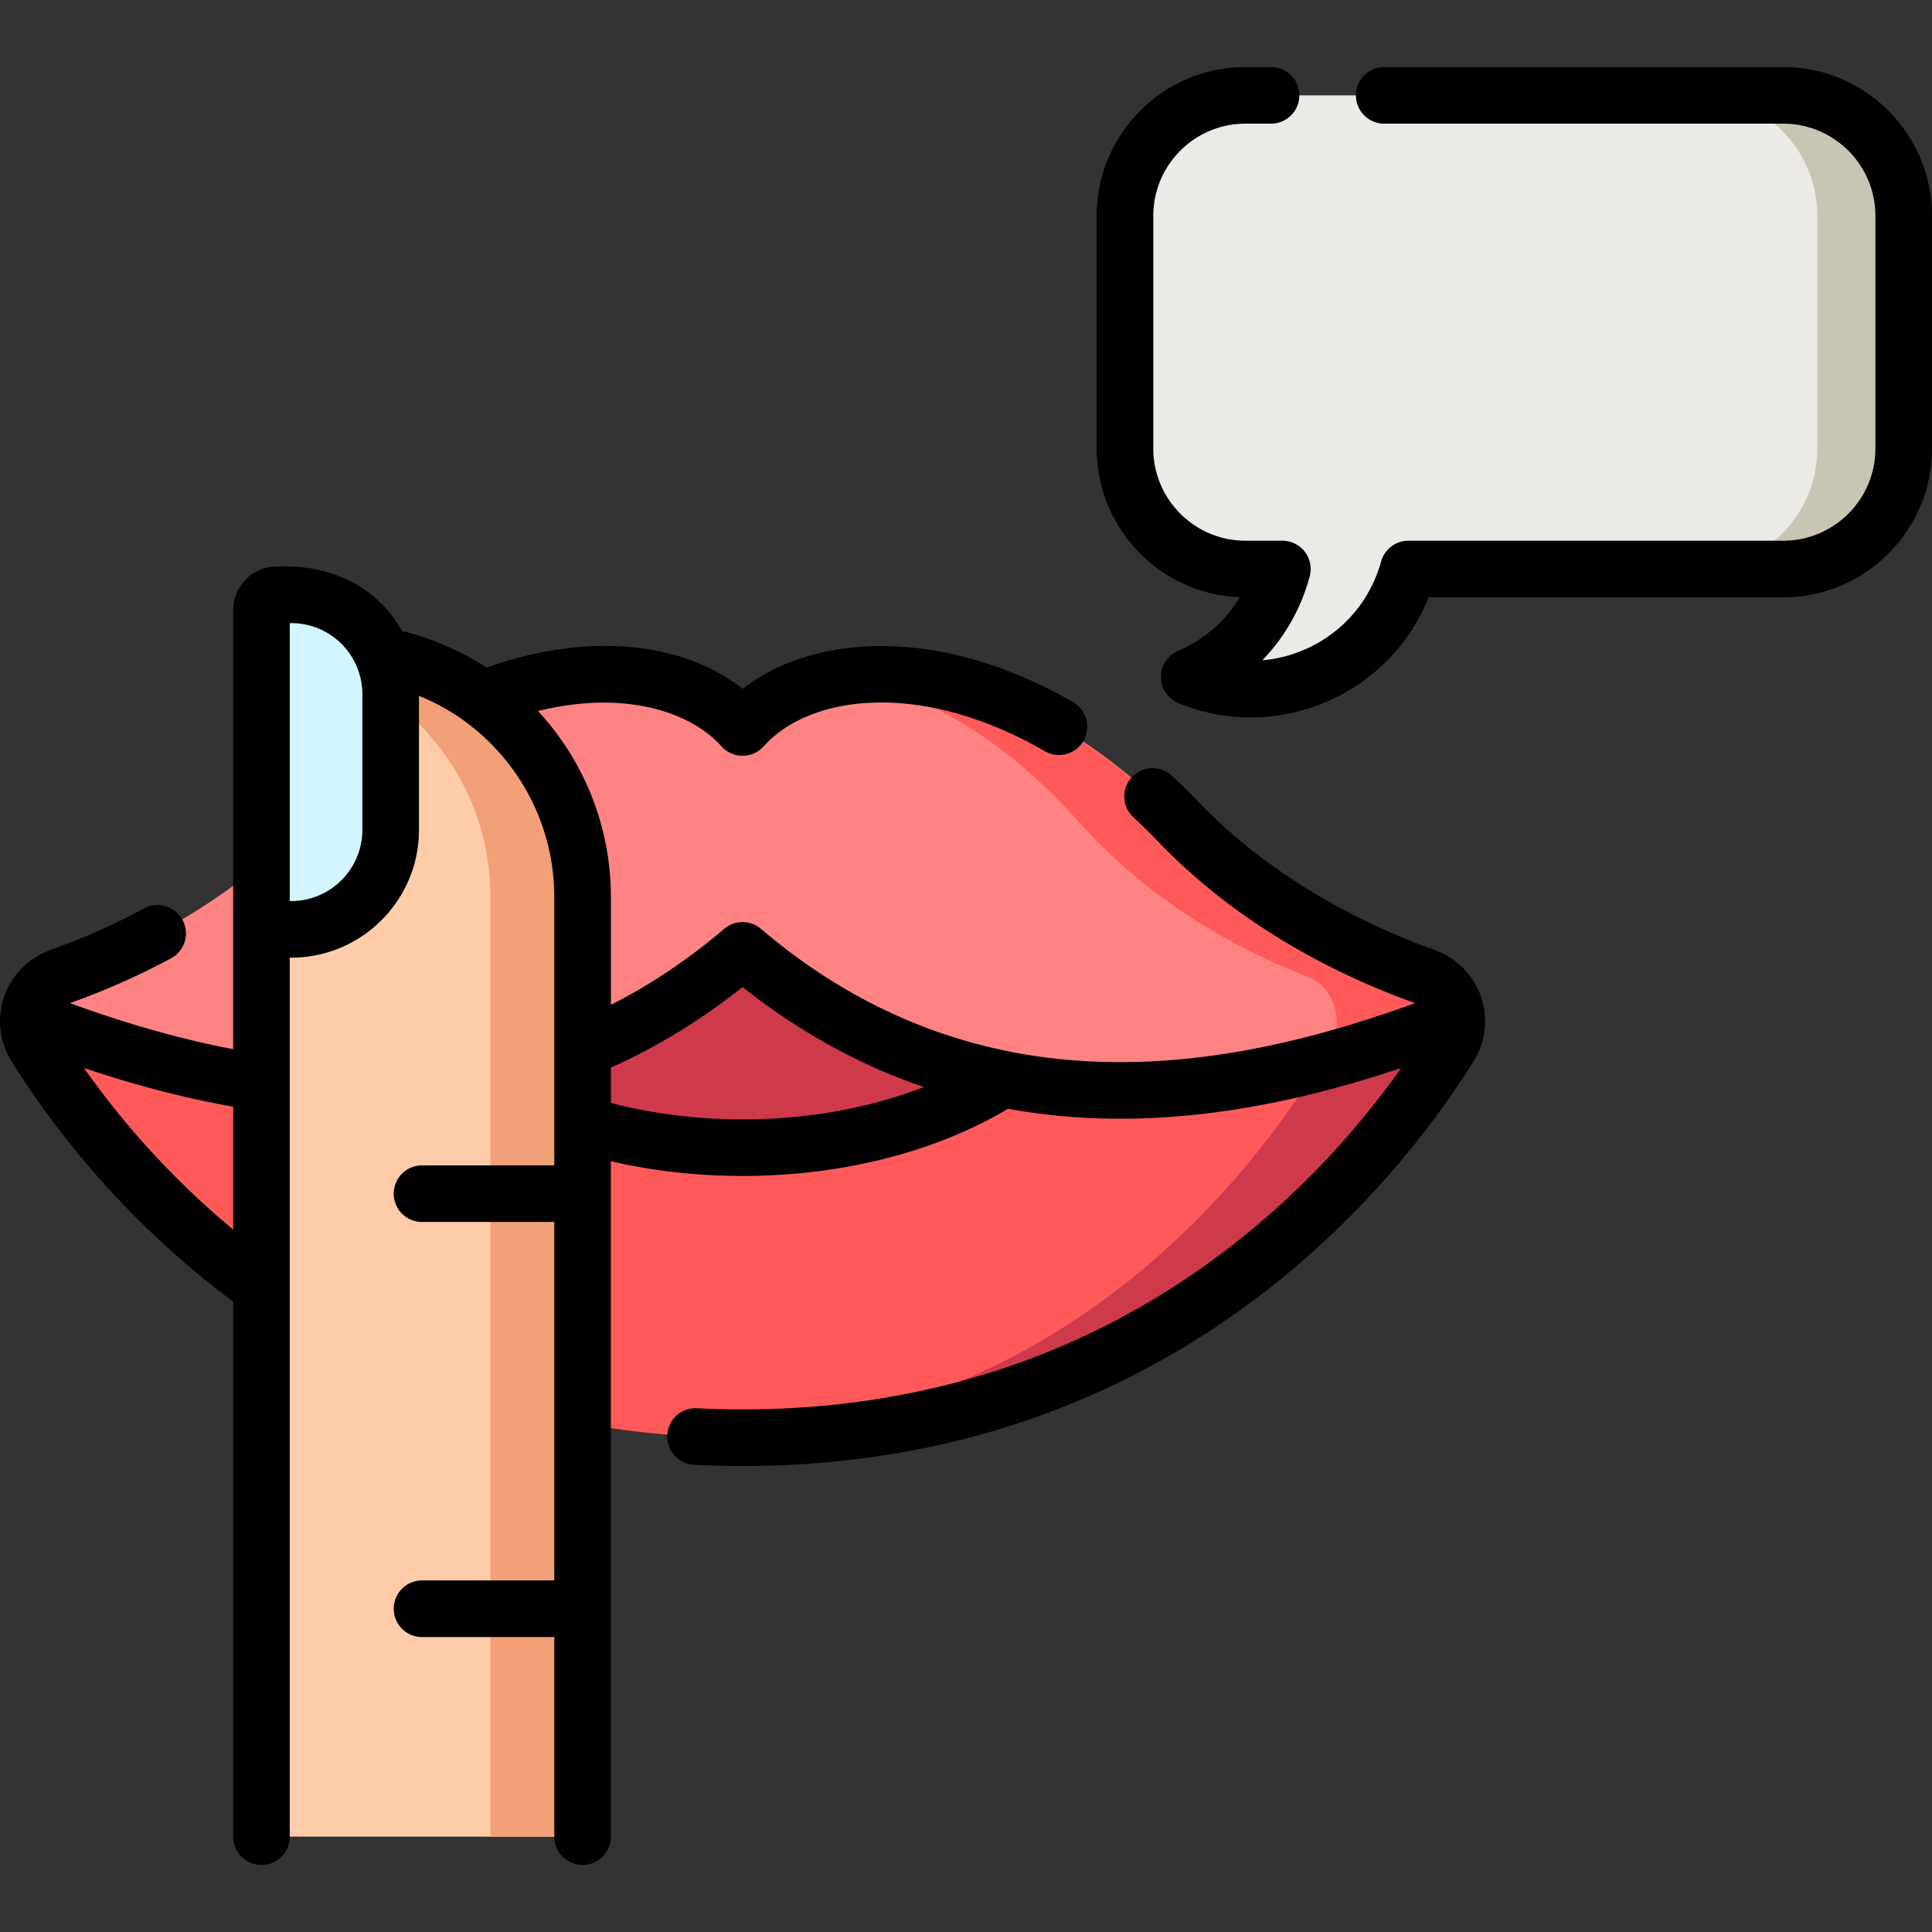 <svg xmlns="http://www.w3.org/2000/svg" viewBox="0 0 512.003 512.003" style="enable-background:new 0 0 512.003 512.003" xml:space="preserve" width="512" height="512"><rect x="0" y="0" width="512.003" height="512.003" fill="#333333" stroke="none"/><path style="fill:#ff5a59" d="M196.791 381.002c-110.6 0-167.815-72.42-187.383-103.73-4.253-6.806-1.084-15.785 6.482-18.461 16.239-5.743 43.253-17.96 65.351-40.955 44.962-46.787 96.077-46.858 115.55-25.067 19.473-21.79 70.587-21.719 115.55 25.067 22.099 22.995 49.112 35.212 65.351 40.955 7.566 2.676 10.735 11.655 6.482 18.461-19.568 31.31-76.783 103.73-187.383 103.73z"/><path style="fill:#ce3a4c" d="M377.692 258.811c-16.239-5.743-43.253-17.96-65.351-40.955-30.945-32.201-64.804-42.272-89.256-38.319 19.407 3.03 41.848 14.739 62.842 38.319 20.474 22.995 45.501 35.212 60.546 40.955 7.01 2.676 9.946 11.655 6.006 18.461-17.614 30.419-68.156 99.636-164.987 103.549 3.059.115 6.155.181 9.3.181 110.6 0 167.815-72.42 187.383-103.73 4.252-6.806 1.083-15.785-6.483-18.461z"/><path style="fill:#ff8383" d="M386.043 269.72c-44.332 17.143-121.399 40.064-189.252-17.863-67.853 57.927-144.92 35.006-189.252 17.863.369-4.757 3.42-9.171 8.349-10.912 16.243-5.743 43.252-17.957 65.35-40.955 44.967-46.784 96.079-46.852 115.554-25.064 19.475-21.789 70.587-21.72 115.554 25.064 22.098 22.998 49.107 35.212 65.35 40.955 4.927 1.741 7.978 6.155 8.347 10.912z"/><path style="fill:#ff5a59" d="M349.872 281.648c13.497-3.542 25.73-7.891 36.154-11.922-.347-4.549-3.029-8.378-6.898-10.302-3.137-1.565-38.262-11.886-66.787-41.568-22.598-23.51-57.3-43.875-89.251-38.318 19.406 3.031 41.844 14.74 62.837 38.318 20.474 22.995 45.501 35.212 60.546 40.955 7.01 2.676 9.946 11.655 6.006 18.461-.8 1.381-1.67 2.845-2.607 4.376z"/><path style="fill:#ce3a4c" d="M196.791 251.857c-22.465 19.179-45.94 29.49-68.902 34.088 17.681 11.248 42.024 18.199 68.902 18.199s51.221-6.951 68.902-18.199c-22.962-4.599-46.437-14.909-68.902-34.088z"/><path style="fill:#ebeae6" d="M472.578 25.271H330.059c-17.631 0-31.924 14.293-31.924 31.924v61.674c0 17.631 14.293 31.924 31.924 31.924h9.784c-3.317 12.384-12.062 23.166-24.692 28.615 10.138 4.121 21.83 4.438 32.756-.04 12.908-5.29 21.882-16.097 25.337-28.576h99.334c17.631 0 31.924-14.293 31.924-31.924V57.195c0-17.632-14.293-31.924-31.924-31.924z"/><path style="fill:#c9c5b5" d="M472.578 25.271h-22.892c17.631 0 31.924 14.292 31.924 31.924v61.674c0 17.631-14.293 31.924-31.924 31.924h22.892c17.631 0 31.924-14.292 31.924-31.924V57.194c0-17.631-14.293-31.923-31.924-31.923z"/><path style="fill:#fca" d="M69.29 486.732h85.105V237.704c0-35.917-29.117-65.034-65.034-65.034H80.24c-6.048 0-10.95 4.902-10.95 10.95v303.112z"/><path style="fill:#f2a077" d="M89.361 172.671H80.24c-1.567 0-3.055.335-4.403.928 30.722 5.19 54.128 31.907 54.128 64.105v249.028h24.43V237.704c0-35.917-29.116-65.033-65.034-65.033z"/><path style="fill:#d2f5ff" d="M77.166 246.292h-3.821a4.055 4.055 0 0 1-4.055-4.055v-80.552a4.055 4.055 0 0 1 4.055-4.055h3.818c14.565 0 26.372 11.807 26.372 26.372v35.921c0 14.563-11.806 26.369-26.369 26.369z"/><path d="M380.174 251.734c-14.093-4.992-40.921-16.702-62.427-39.082a176.881 176.881 0 0 0-7.207-7.082 7.5 7.5 0 0 0-10.194 11.004 162.175 162.175 0 0 1 6.588 6.475c22.413 23.325 49.384 36.136 68.12 42.786-30.409 11.034-68.561 20.567-107.592 12.837-.1-.024-.194-.063-.296-.083-24.627-4.934-46.546-16.251-65.505-32.432a7.504 7.504 0 0 0-8.63-.785c-.096.056-.182.135-.276.195-.284.182-.568.364-.831.588l-.002.001c-.044.038-.089.073-.132.111-9.435 8.031-19.455 14.742-29.898 20.038v-28.604c0-18.833-7.256-36.232-19.313-49.271 22.652-5.605 40.308.061 48.622 9.359a7.5 7.5 0 0 0 11.183-.001c12.243-13.699 41.762-17.656 74.491 1.283a7.498 7.498 0 0 0 10.248-2.734 7.5 7.5 0 0 0-2.734-10.248c-17.776-10.287-36.29-15.421-53.521-14.819-13.451.462-25.266 4.417-34.06 11.285-16.172-12.768-41.63-14.99-67.864-5.65a72.006 72.006 0 0 0-22.358-9.655c-11.051-19.465-32.555-16.952-33.245-17.119-6.369 0-11.55 5.182-11.55 11.551v116.36c-16.497-3.122-31.509-7.927-43.269-12.205a192.241 192.241 0 0 0 26.866-11.912 7.5 7.5 0 0 0-7.114-13.205 177.331 177.331 0 0 1-24.879 11.021h-.001c-6.312 2.388-10.367 6.858-12.27 12.312a19.908 19.908 0 0 0 1.928 17.196c10.775 17.238 29.606 42.016 58.74 63.671v141.813c0 4.143 3.358 7.5 7.5 7.5s7.5-3.357 7.5-7.5v-232.94h.37c18.676 0 33.87-15.194 33.87-33.87v-35.519a57.129 57.129 0 0 1 12.006 6.633c.213.18.434.347.664.501 14.195 10.578 23.189 27.481 23.189 46.165v40.153l-.001.037.001.049V308.837h-35.049c-4.142 0-7.5 3.357-7.5 7.5s3.358 7.5 7.5 7.5h35.049v95h-35.049c-4.142 0-7.5 3.357-7.5 7.5s3.358 7.5 7.5 7.5h35.049v52.896c0 4.143 3.358 7.5 7.5 7.5s7.5-3.357 7.5-7.5v-60.319c0-.026.004-.051.004-.077s-.004-.051-.004-.077V316.413c0-.026.004-.051.004-.077s-.004-.051-.004-.077v-8.526c11.15 2.587 22.844 3.91 34.9 3.91 26.216 0 51.047-6.315 70.344-17.806 9.653 1.75 19.597 2.634 29.823 2.634 1.135 0 2.28-.011 3.422-.032 26.564-.504 51.339-6.833 70.953-13.408-23.5 33.26-77.983 90.473-174.542 90.473-4.053 0-8.117-.102-12.079-.302-4.141-.227-7.66 2.974-7.869 7.111a7.5 7.5 0 0 0 7.111 7.869c4.214.213 8.533.321 12.837.321 114.365 0 173.588-75.007 193.744-107.256 6.472-10.355 2.419-24.701-10.361-29.513zM22.236 283.021c11.419 3.829 24.932 7.683 39.557 10.265v32.563c-17.539-14.541-30.486-29.95-39.557-42.828zm73.797-63.099c0 10.405-8.465 18.87-18.87 18.87h-.37v-73.66h.37A18.822 18.822 0 0 1 94.572 176.7a18.864 18.864 0 0 1 1.461 7.302v35.92zm148.804 68.155c-14.274 5.581-30.781 8.565-48.044 8.565-12.149 0-23.86-1.468-34.9-4.351v-9.362c12.207-5.466 23.908-12.619 34.899-21.351 15.125 12.019 31.324 20.805 48.045 26.499zM472.579 17.771H366.838c-4.143 0-7.5 3.357-7.5 7.5s3.357 7.5 7.5 7.5h105.741c13.468 0 24.424 10.956 24.424 24.424v61.674c0 13.468-10.956 24.424-24.424 24.424h-99.333a7.503 7.503 0 0 0-7.229 5.499c-2.986 10.788-10.624 19.403-20.952 23.637a35.915 35.915 0 0 1-10.534 2.559c5.927-6.123 10.274-13.729 12.558-22.254a7.5 7.5 0 0 0-7.244-9.441h-9.784c-13.468 0-24.424-10.956-24.424-24.424V57.195c0-13.468 10.956-24.424 24.424-24.424h6.777c4.143 0 7.5-3.357 7.5-7.5s-3.357-7.5-7.5-7.5h-6.777c-21.738 0-39.424 17.686-39.424 39.424v61.674c0 21.246 16.895 38.621 37.955 39.396-3.808 6.277-9.481 11.267-16.41 14.256a7.503 7.503 0 0 0-4.528 6.966 7.503 7.503 0 0 0 4.676 6.869c26.264 10.677 55.893-2.169 66.288-28.063h93.962c21.738 0 39.424-17.686 39.424-39.424V57.195c-.001-21.738-17.686-39.424-39.425-39.424z"/></svg>